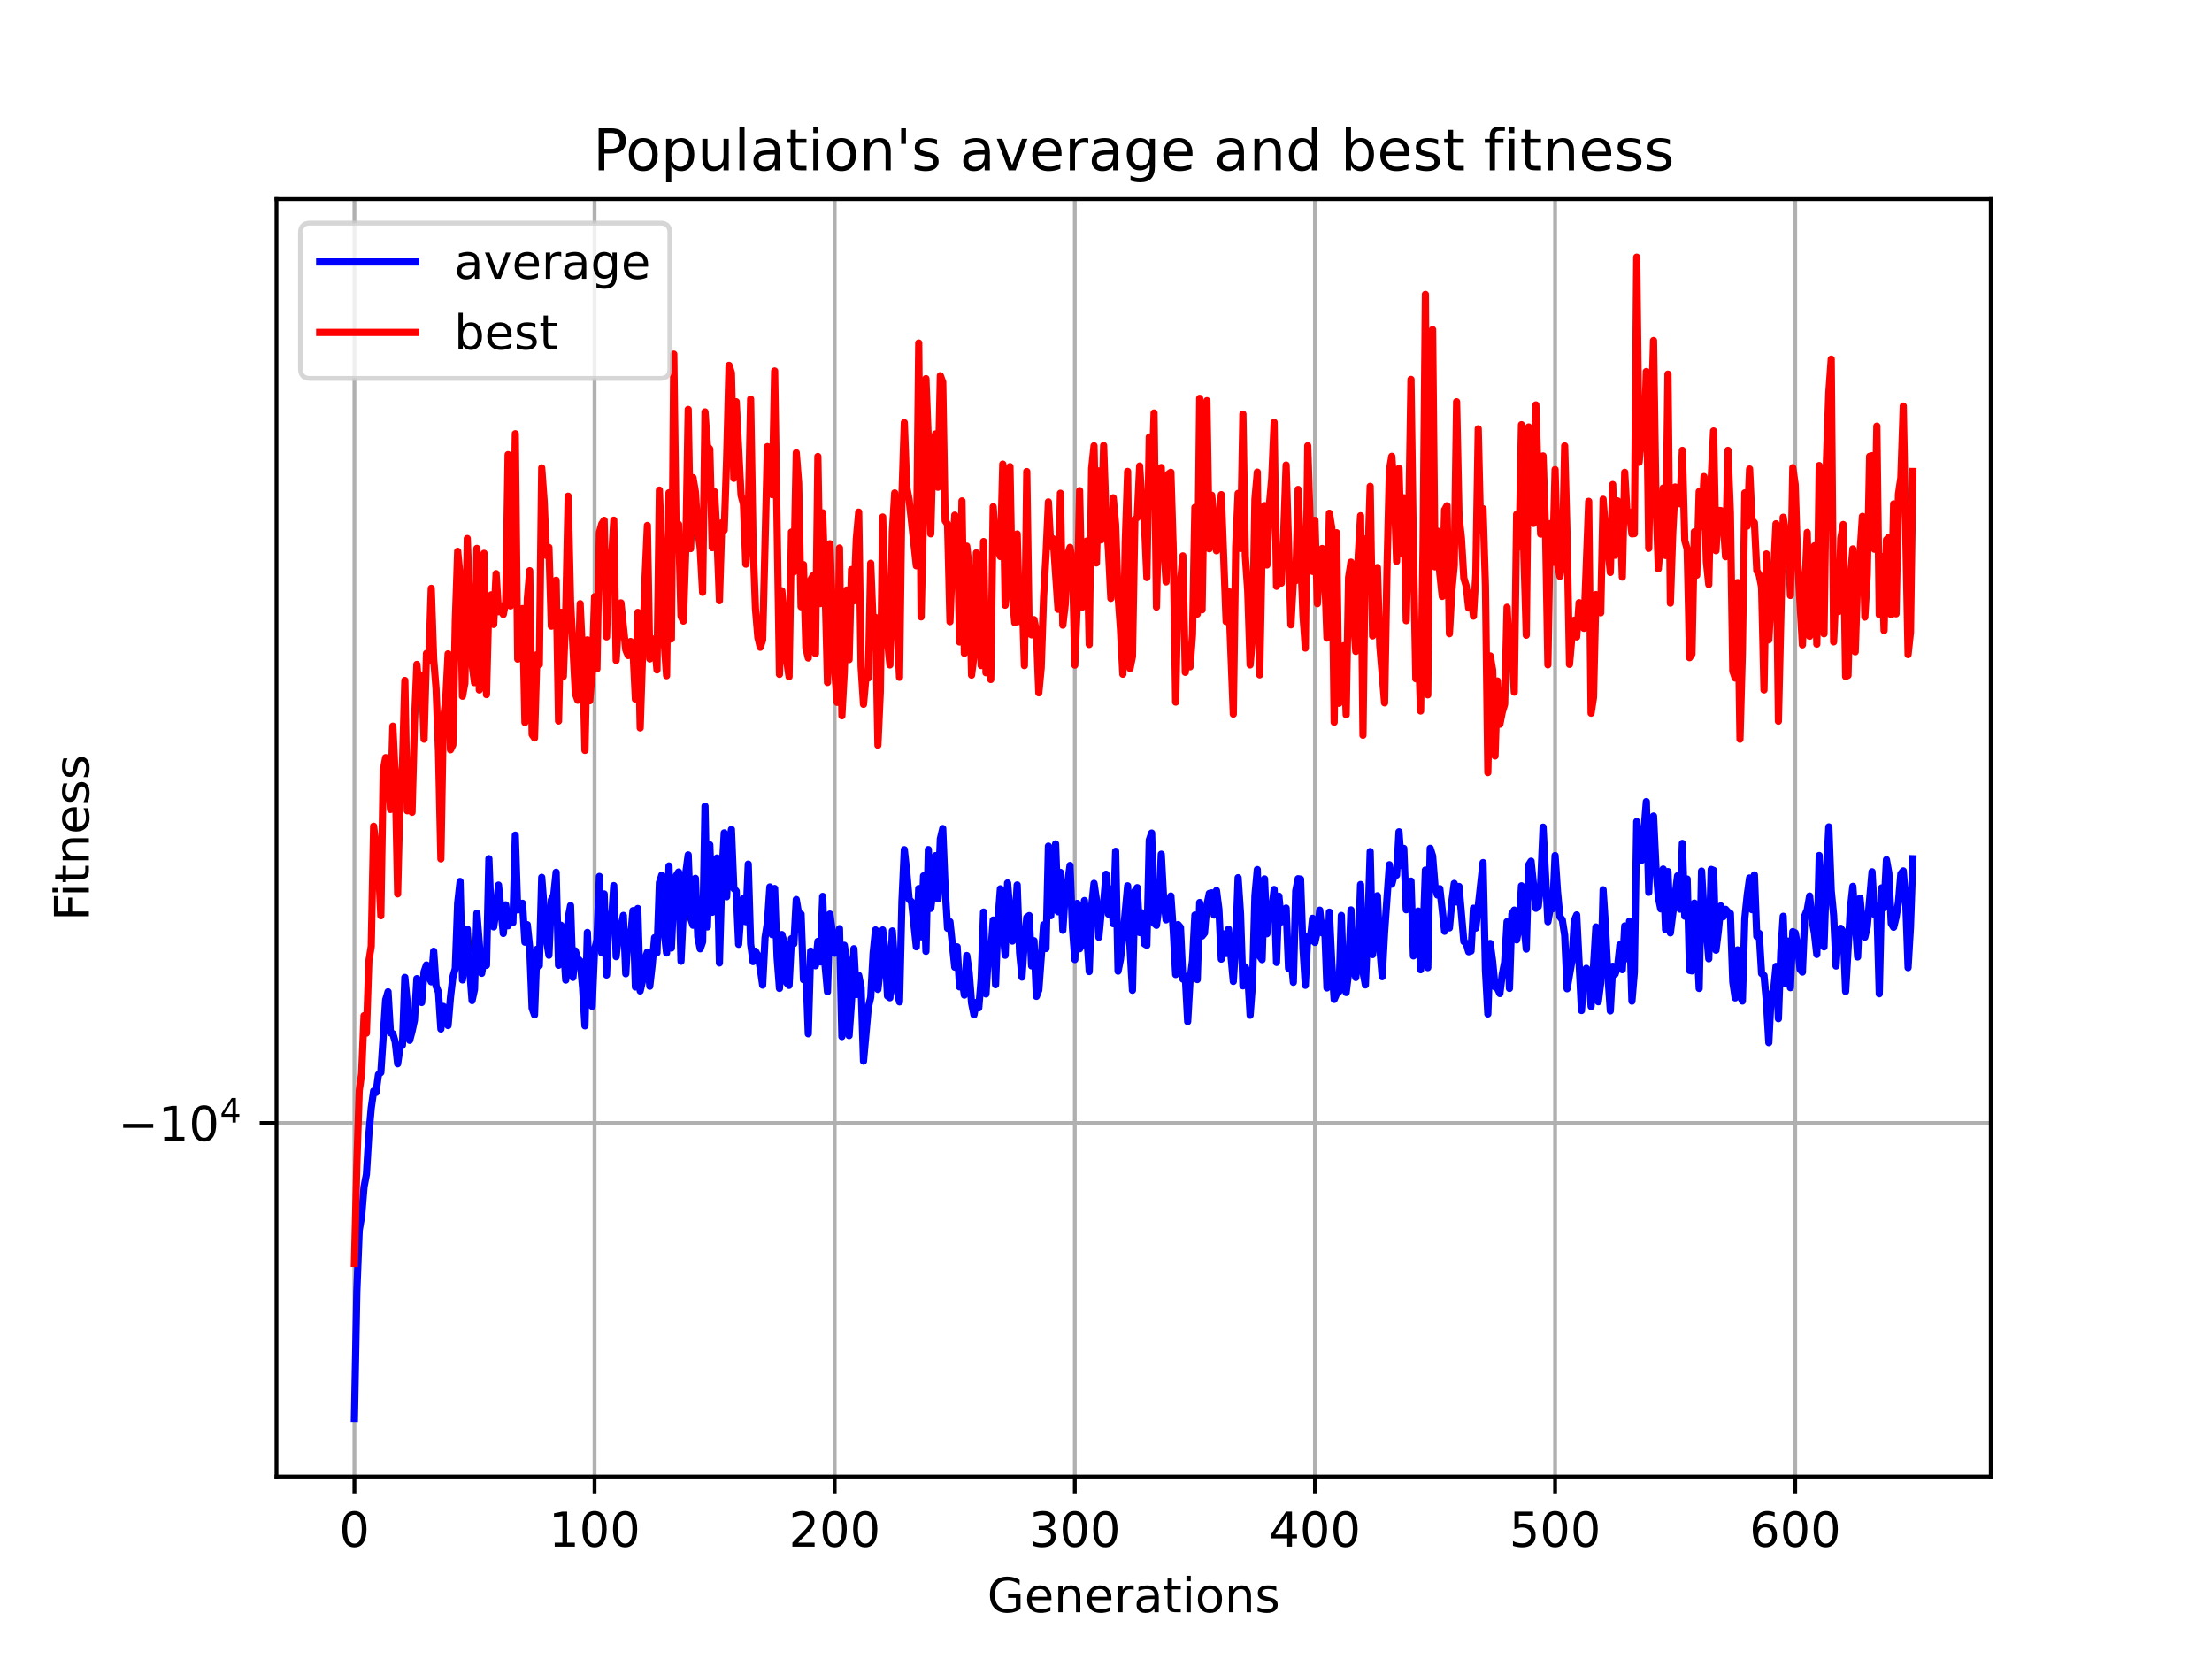 <?xml version="1.0" encoding="utf-8" standalone="no"?>
<!DOCTYPE svg PUBLIC "-//W3C//DTD SVG 1.1//EN"
  "http://www.w3.org/Graphics/SVG/1.1/DTD/svg11.dtd">
<!-- Created with matplotlib (https://matplotlib.org/) -->
<svg height="345.6pt" version="1.1" viewBox="0 0 460.8 345.6" width="460.8pt" xmlns="http://www.w3.org/2000/svg" xmlns:xlink="http://www.w3.org/1999/xlink">
 <defs>
  <style type="text/css">*{stroke-linecap:butt;stroke-linejoin:round;}</style>
 </defs>
 <g id="figure_1">
  <g id="patch_1">
   <path d="M 0 345.6 
L 460.8 345.6 
L 460.8 0 
L 0 0 
z
" style="fill:#ffffff;"/>
  </g>
  <g id="axes_1">
   <g id="patch_2">
    <path d="M 57.6 307.584 
L 414.72 307.584 
L 414.72 41.472 
L 57.6 41.472 
z
" style="fill:#ffffff;"/>
   </g>
   <g id="matplotlib.axis_1">
    <g id="xtick_1">
     <g id="line2d_1">
      <path clip-path="url(#pcf448415c5)" d="M 73.833 307.584 
L 73.833 41.472 
" style="fill:none;stroke:#b0b0b0;stroke-linecap:square;stroke-width:0.8;"/>
     </g>
     <g id="line2d_2">
      <defs>
       <path d="M 0 0 
L 0 3.5 
" id="m3c57310a88" style="stroke:#000000;stroke-width:0.8;"/>
      </defs>
      <g>
       <use style="stroke:#000000;stroke-width:0.8;" x="73.833" xlink:href="#m3c57310a88" y="307.584"/>
      </g>
     </g>
     <g id="text_1">
      <!-- 0 -->
      <g transform="translate(70.651 322.182)scale(0.1 -0.1)">
       <defs>
        <path d="M 31.781 66.406 
Q 24.172 66.406 20.328 58.906 
Q 16.5 51.422 16.5 36.375 
Q 16.5 21.391 20.328 13.891 
Q 24.172 6.391 31.781 6.391 
Q 39.453 6.391 43.281 13.891 
Q 47.125 21.391 47.125 36.375 
Q 47.125 51.422 43.281 58.906 
Q 39.453 66.406 31.781 66.406 
z
M 31.781 74.219 
Q 44.047 74.219 50.516 64.516 
Q 56.984 54.828 56.984 36.375 
Q 56.984 17.969 50.516 8.266 
Q 44.047 -1.422 31.781 -1.422 
Q 19.531 -1.422 13.062 8.266 
Q 6.594 17.969 6.594 36.375 
Q 6.594 54.828 13.062 64.516 
Q 19.531 74.219 31.781 74.219 
z
" id="DejaVuSans-48"/>
       </defs>
       <use xlink:href="#DejaVuSans-48"/>
      </g>
     </g>
    </g>
    <g id="xtick_2">
     <g id="line2d_3">
      <path clip-path="url(#pcf448415c5)" d="M 123.857 307.584 
L 123.857 41.472 
" style="fill:none;stroke:#b0b0b0;stroke-linecap:square;stroke-width:0.8;"/>
     </g>
     <g id="line2d_4">
      <g>
       <use style="stroke:#000000;stroke-width:0.8;" x="123.857" xlink:href="#m3c57310a88" y="307.584"/>
      </g>
     </g>
     <g id="text_2">
      <!-- 100 -->
      <g transform="translate(114.313 322.182)scale(0.1 -0.1)">
       <defs>
        <path d="M 12.406 8.297 
L 28.516 8.297 
L 28.516 63.922 
L 10.984 60.406 
L 10.984 69.391 
L 28.422 72.906 
L 38.281 72.906 
L 38.281 8.297 
L 54.391 8.297 
L 54.391 0 
L 12.406 0 
z
" id="DejaVuSans-49"/>
       </defs>
       <use xlink:href="#DejaVuSans-49"/>
       <use x="63.623" xlink:href="#DejaVuSans-48"/>
       <use x="127.246" xlink:href="#DejaVuSans-48"/>
      </g>
     </g>
    </g>
    <g id="xtick_3">
     <g id="line2d_5">
      <path clip-path="url(#pcf448415c5)" d="M 173.88 307.584 
L 173.88 41.472 
" style="fill:none;stroke:#b0b0b0;stroke-linecap:square;stroke-width:0.8;"/>
     </g>
     <g id="line2d_6">
      <g>
       <use style="stroke:#000000;stroke-width:0.8;" x="173.88" xlink:href="#m3c57310a88" y="307.584"/>
      </g>
     </g>
     <g id="text_3">
      <!-- 200 -->
      <g transform="translate(164.337 322.182)scale(0.1 -0.1)">
       <defs>
        <path d="M 19.188 8.297 
L 53.609 8.297 
L 53.609 0 
L 7.328 0 
L 7.328 8.297 
Q 12.938 14.109 22.625 23.891 
Q 32.328 33.688 34.812 36.531 
Q 39.547 41.844 41.422 45.531 
Q 43.312 49.219 43.312 52.781 
Q 43.312 58.594 39.234 62.25 
Q 35.156 65.922 28.609 65.922 
Q 23.969 65.922 18.812 64.312 
Q 13.672 62.703 7.812 59.422 
L 7.812 69.391 
Q 13.766 71.781 18.938 73 
Q 24.125 74.219 28.422 74.219 
Q 39.75 74.219 46.484 68.547 
Q 53.219 62.891 53.219 53.422 
Q 53.219 48.922 51.531 44.891 
Q 49.859 40.875 45.406 35.406 
Q 44.188 33.984 37.641 27.219 
Q 31.109 20.453 19.188 8.297 
z
" id="DejaVuSans-50"/>
       </defs>
       <use xlink:href="#DejaVuSans-50"/>
       <use x="63.623" xlink:href="#DejaVuSans-48"/>
       <use x="127.246" xlink:href="#DejaVuSans-48"/>
      </g>
     </g>
    </g>
    <g id="xtick_4">
     <g id="line2d_7">
      <path clip-path="url(#pcf448415c5)" d="M 223.904 307.584 
L 223.904 41.472 
" style="fill:none;stroke:#b0b0b0;stroke-linecap:square;stroke-width:0.8;"/>
     </g>
     <g id="line2d_8">
      <g>
       <use style="stroke:#000000;stroke-width:0.8;" x="223.904" xlink:href="#m3c57310a88" y="307.584"/>
      </g>
     </g>
     <g id="text_4">
      <!-- 300 -->
      <g transform="translate(214.36 322.182)scale(0.1 -0.1)">
       <defs>
        <path d="M 40.578 39.312 
Q 47.656 37.797 51.625 33 
Q 55.609 28.219 55.609 21.188 
Q 55.609 10.406 48.188 4.484 
Q 40.766 -1.422 27.094 -1.422 
Q 22.516 -1.422 17.656 -0.516 
Q 12.797 0.391 7.625 2.203 
L 7.625 11.719 
Q 11.719 9.328 16.594 8.109 
Q 21.484 6.891 26.812 6.891 
Q 36.078 6.891 40.938 10.547 
Q 45.797 14.203 45.797 21.188 
Q 45.797 27.641 41.281 31.266 
Q 36.766 34.906 28.719 34.906 
L 20.219 34.906 
L 20.219 43.016 
L 29.109 43.016 
Q 36.375 43.016 40.234 45.922 
Q 44.094 48.828 44.094 54.297 
Q 44.094 59.906 40.109 62.906 
Q 36.141 65.922 28.719 65.922 
Q 24.656 65.922 20.016 65.031 
Q 15.375 64.156 9.812 62.312 
L 9.812 71.094 
Q 15.438 72.656 20.344 73.438 
Q 25.25 74.219 29.594 74.219 
Q 40.828 74.219 47.359 69.109 
Q 53.906 64.016 53.906 55.328 
Q 53.906 49.266 50.438 45.094 
Q 46.969 40.922 40.578 39.312 
z
" id="DejaVuSans-51"/>
       </defs>
       <use xlink:href="#DejaVuSans-51"/>
       <use x="63.623" xlink:href="#DejaVuSans-48"/>
       <use x="127.246" xlink:href="#DejaVuSans-48"/>
      </g>
     </g>
    </g>
    <g id="xtick_5">
     <g id="line2d_9">
      <path clip-path="url(#pcf448415c5)" d="M 273.928 307.584 
L 273.928 41.472 
" style="fill:none;stroke:#b0b0b0;stroke-linecap:square;stroke-width:0.8;"/>
     </g>
     <g id="line2d_10">
      <g>
       <use style="stroke:#000000;stroke-width:0.8;" x="273.928" xlink:href="#m3c57310a88" y="307.584"/>
      </g>
     </g>
     <g id="text_5">
      <!-- 400 -->
      <g transform="translate(264.384 322.182)scale(0.1 -0.1)">
       <defs>
        <path d="M 37.797 64.312 
L 12.891 25.391 
L 37.797 25.391 
z
M 35.203 72.906 
L 47.609 72.906 
L 47.609 25.391 
L 58.016 25.391 
L 58.016 17.188 
L 47.609 17.188 
L 47.609 0 
L 37.797 0 
L 37.797 17.188 
L 4.891 17.188 
L 4.891 26.703 
z
" id="DejaVuSans-52"/>
       </defs>
       <use xlink:href="#DejaVuSans-52"/>
       <use x="63.623" xlink:href="#DejaVuSans-48"/>
       <use x="127.246" xlink:href="#DejaVuSans-48"/>
      </g>
     </g>
    </g>
    <g id="xtick_6">
     <g id="line2d_11">
      <path clip-path="url(#pcf448415c5)" d="M 323.952 307.584 
L 323.952 41.472 
" style="fill:none;stroke:#b0b0b0;stroke-linecap:square;stroke-width:0.8;"/>
     </g>
     <g id="line2d_12">
      <g>
       <use style="stroke:#000000;stroke-width:0.8;" x="323.952" xlink:href="#m3c57310a88" y="307.584"/>
      </g>
     </g>
     <g id="text_6">
      <!-- 500 -->
      <g transform="translate(314.408 322.182)scale(0.1 -0.1)">
       <defs>
        <path d="M 10.797 72.906 
L 49.516 72.906 
L 49.516 64.594 
L 19.828 64.594 
L 19.828 46.734 
Q 21.969 47.469 24.109 47.828 
Q 26.266 48.188 28.422 48.188 
Q 40.625 48.188 47.75 41.5 
Q 54.891 34.812 54.891 23.391 
Q 54.891 11.625 47.562 5.094 
Q 40.234 -1.422 26.906 -1.422 
Q 22.312 -1.422 17.547 -0.641 
Q 12.797 0.141 7.719 1.703 
L 7.719 11.625 
Q 12.109 9.234 16.797 8.062 
Q 21.484 6.891 26.703 6.891 
Q 35.156 6.891 40.078 11.328 
Q 45.016 15.766 45.016 23.391 
Q 45.016 31 40.078 35.438 
Q 35.156 39.891 26.703 39.891 
Q 22.75 39.891 18.812 39.016 
Q 14.891 38.141 10.797 36.281 
z
" id="DejaVuSans-53"/>
       </defs>
       <use xlink:href="#DejaVuSans-53"/>
       <use x="63.623" xlink:href="#DejaVuSans-48"/>
       <use x="127.246" xlink:href="#DejaVuSans-48"/>
      </g>
     </g>
    </g>
    <g id="xtick_7">
     <g id="line2d_13">
      <path clip-path="url(#pcf448415c5)" d="M 373.976 307.584 
L 373.976 41.472 
" style="fill:none;stroke:#b0b0b0;stroke-linecap:square;stroke-width:0.8;"/>
     </g>
     <g id="line2d_14">
      <g>
       <use style="stroke:#000000;stroke-width:0.8;" x="373.976" xlink:href="#m3c57310a88" y="307.584"/>
      </g>
     </g>
     <g id="text_7">
      <!-- 600 -->
      <g transform="translate(364.432 322.182)scale(0.1 -0.1)">
       <defs>
        <path d="M 33.016 40.375 
Q 26.375 40.375 22.484 35.828 
Q 18.609 31.297 18.609 23.391 
Q 18.609 15.531 22.484 10.953 
Q 26.375 6.391 33.016 6.391 
Q 39.656 6.391 43.531 10.953 
Q 47.406 15.531 47.406 23.391 
Q 47.406 31.297 43.531 35.828 
Q 39.656 40.375 33.016 40.375 
z
M 52.594 71.297 
L 52.594 62.312 
Q 48.875 64.062 45.094 64.984 
Q 41.312 65.922 37.594 65.922 
Q 27.828 65.922 22.672 59.328 
Q 17.531 52.734 16.797 39.406 
Q 19.672 43.656 24.016 45.922 
Q 28.375 48.188 33.594 48.188 
Q 44.578 48.188 50.953 41.516 
Q 57.328 34.859 57.328 23.391 
Q 57.328 12.156 50.688 5.359 
Q 44.047 -1.422 33.016 -1.422 
Q 20.359 -1.422 13.672 8.266 
Q 6.984 17.969 6.984 36.375 
Q 6.984 53.656 15.188 63.938 
Q 23.391 74.219 37.203 74.219 
Q 40.922 74.219 44.703 73.484 
Q 48.484 72.75 52.594 71.297 
z
" id="DejaVuSans-54"/>
       </defs>
       <use xlink:href="#DejaVuSans-54"/>
       <use x="63.623" xlink:href="#DejaVuSans-48"/>
       <use x="127.246" xlink:href="#DejaVuSans-48"/>
      </g>
     </g>
    </g>
    <g id="text_8">
     <!-- Generations -->
     <g transform="translate(205.662 335.861)scale(0.1 -0.1)">
      <defs>
       <path d="M 59.516 10.406 
L 59.516 29.984 
L 43.406 29.984 
L 43.406 38.094 
L 69.281 38.094 
L 69.281 6.781 
Q 63.578 2.734 56.688 0.656 
Q 49.812 -1.422 42 -1.422 
Q 24.906 -1.422 15.25 8.562 
Q 5.609 18.562 5.609 36.375 
Q 5.609 54.25 15.25 64.234 
Q 24.906 74.219 42 74.219 
Q 49.125 74.219 55.547 72.453 
Q 61.969 70.703 67.391 67.281 
L 67.391 56.781 
Q 61.922 61.422 55.766 63.766 
Q 49.609 66.109 42.828 66.109 
Q 29.438 66.109 22.719 58.641 
Q 16.016 51.172 16.016 36.375 
Q 16.016 21.625 22.719 14.156 
Q 29.438 6.688 42.828 6.688 
Q 48.047 6.688 52.141 7.594 
Q 56.25 8.5 59.516 10.406 
z
" id="DejaVuSans-71"/>
       <path d="M 56.203 29.594 
L 56.203 25.203 
L 14.891 25.203 
Q 15.484 15.922 20.484 11.062 
Q 25.484 6.203 34.422 6.203 
Q 39.594 6.203 44.453 7.469 
Q 49.312 8.734 54.109 11.281 
L 54.109 2.781 
Q 49.266 0.734 44.188 -0.344 
Q 39.109 -1.422 33.891 -1.422 
Q 20.797 -1.422 13.156 6.188 
Q 5.516 13.812 5.516 26.812 
Q 5.516 40.234 12.766 48.109 
Q 20.016 56 32.328 56 
Q 43.359 56 49.781 48.891 
Q 56.203 41.797 56.203 29.594 
z
M 47.219 32.234 
Q 47.125 39.594 43.094 43.984 
Q 39.062 48.391 32.422 48.391 
Q 24.906 48.391 20.391 44.141 
Q 15.875 39.891 15.188 32.172 
z
" id="DejaVuSans-101"/>
       <path d="M 54.891 33.016 
L 54.891 0 
L 45.906 0 
L 45.906 32.719 
Q 45.906 40.484 42.875 44.328 
Q 39.844 48.188 33.797 48.188 
Q 26.516 48.188 22.312 43.547 
Q 18.109 38.922 18.109 30.906 
L 18.109 0 
L 9.078 0 
L 9.078 54.688 
L 18.109 54.688 
L 18.109 46.188 
Q 21.344 51.125 25.703 53.562 
Q 30.078 56 35.797 56 
Q 45.219 56 50.047 50.172 
Q 54.891 44.344 54.891 33.016 
z
" id="DejaVuSans-110"/>
       <path d="M 41.109 46.297 
Q 39.594 47.172 37.812 47.578 
Q 36.031 48 33.891 48 
Q 26.266 48 22.188 43.047 
Q 18.109 38.094 18.109 28.812 
L 18.109 0 
L 9.078 0 
L 9.078 54.688 
L 18.109 54.688 
L 18.109 46.188 
Q 20.953 51.172 25.484 53.578 
Q 30.031 56 36.531 56 
Q 37.453 56 38.578 55.875 
Q 39.703 55.766 41.062 55.516 
z
" id="DejaVuSans-114"/>
       <path d="M 34.281 27.484 
Q 23.391 27.484 19.188 25 
Q 14.984 22.516 14.984 16.5 
Q 14.984 11.719 18.141 8.906 
Q 21.297 6.109 26.703 6.109 
Q 34.188 6.109 38.703 11.406 
Q 43.219 16.703 43.219 25.484 
L 43.219 27.484 
z
M 52.203 31.203 
L 52.203 0 
L 43.219 0 
L 43.219 8.297 
Q 40.141 3.328 35.547 0.953 
Q 30.953 -1.422 24.312 -1.422 
Q 15.922 -1.422 10.953 3.297 
Q 6 8.016 6 15.922 
Q 6 25.141 12.172 29.828 
Q 18.359 34.516 30.609 34.516 
L 43.219 34.516 
L 43.219 35.406 
Q 43.219 41.609 39.141 45 
Q 35.062 48.391 27.688 48.391 
Q 23 48.391 18.547 47.266 
Q 14.109 46.141 10.016 43.891 
L 10.016 52.203 
Q 14.938 54.109 19.578 55.047 
Q 24.219 56 28.609 56 
Q 40.484 56 46.344 49.844 
Q 52.203 43.703 52.203 31.203 
z
" id="DejaVuSans-97"/>
       <path d="M 18.312 70.219 
L 18.312 54.688 
L 36.812 54.688 
L 36.812 47.703 
L 18.312 47.703 
L 18.312 18.016 
Q 18.312 11.328 20.141 9.422 
Q 21.969 7.516 27.594 7.516 
L 36.812 7.516 
L 36.812 0 
L 27.594 0 
Q 17.188 0 13.234 3.875 
Q 9.281 7.766 9.281 18.016 
L 9.281 47.703 
L 2.688 47.703 
L 2.688 54.688 
L 9.281 54.688 
L 9.281 70.219 
z
" id="DejaVuSans-116"/>
       <path d="M 9.422 54.688 
L 18.406 54.688 
L 18.406 0 
L 9.422 0 
z
M 9.422 75.984 
L 18.406 75.984 
L 18.406 64.594 
L 9.422 64.594 
z
" id="DejaVuSans-105"/>
       <path d="M 30.609 48.391 
Q 23.391 48.391 19.188 42.75 
Q 14.984 37.109 14.984 27.297 
Q 14.984 17.484 19.156 11.844 
Q 23.344 6.203 30.609 6.203 
Q 37.797 6.203 41.984 11.859 
Q 46.188 17.531 46.188 27.297 
Q 46.188 37.016 41.984 42.703 
Q 37.797 48.391 30.609 48.391 
z
M 30.609 56 
Q 42.328 56 49.016 48.375 
Q 55.719 40.766 55.719 27.297 
Q 55.719 13.875 49.016 6.219 
Q 42.328 -1.422 30.609 -1.422 
Q 18.844 -1.422 12.172 6.219 
Q 5.516 13.875 5.516 27.297 
Q 5.516 40.766 12.172 48.375 
Q 18.844 56 30.609 56 
z
" id="DejaVuSans-111"/>
       <path d="M 44.281 53.078 
L 44.281 44.578 
Q 40.484 46.531 36.375 47.5 
Q 32.281 48.484 27.875 48.484 
Q 21.188 48.484 17.844 46.438 
Q 14.5 44.391 14.5 40.281 
Q 14.5 37.156 16.891 35.375 
Q 19.281 33.594 26.516 31.984 
L 29.594 31.297 
Q 39.156 29.25 43.188 25.516 
Q 47.219 21.781 47.219 15.094 
Q 47.219 7.469 41.188 3.016 
Q 35.156 -1.422 24.609 -1.422 
Q 20.219 -1.422 15.453 -0.562 
Q 10.688 0.297 5.422 2 
L 5.422 11.281 
Q 10.406 8.688 15.234 7.391 
Q 20.062 6.109 24.812 6.109 
Q 31.156 6.109 34.562 8.281 
Q 37.984 10.453 37.984 14.406 
Q 37.984 18.062 35.516 20.016 
Q 33.062 21.969 24.703 23.781 
L 21.578 24.516 
Q 13.234 26.266 9.516 29.906 
Q 5.812 33.547 5.812 39.891 
Q 5.812 47.609 11.281 51.797 
Q 16.75 56 26.812 56 
Q 31.781 56 36.172 55.266 
Q 40.578 54.547 44.281 53.078 
z
" id="DejaVuSans-115"/>
      </defs>
      <use xlink:href="#DejaVuSans-71"/>
      <use x="77.49" xlink:href="#DejaVuSans-101"/>
      <use x="139.014" xlink:href="#DejaVuSans-110"/>
      <use x="202.393" xlink:href="#DejaVuSans-101"/>
      <use x="263.916" xlink:href="#DejaVuSans-114"/>
      <use x="305.029" xlink:href="#DejaVuSans-97"/>
      <use x="366.309" xlink:href="#DejaVuSans-116"/>
      <use x="405.518" xlink:href="#DejaVuSans-105"/>
      <use x="433.301" xlink:href="#DejaVuSans-111"/>
      <use x="494.482" xlink:href="#DejaVuSans-110"/>
      <use x="557.861" xlink:href="#DejaVuSans-115"/>
     </g>
    </g>
   </g>
   <g id="matplotlib.axis_2">
    <g id="ytick_1">
     <g id="line2d_15">
      <path clip-path="url(#pcf448415c5)" d="M 57.6 233.935 
L 414.72 233.935 
" style="fill:none;stroke:#b0b0b0;stroke-linecap:square;stroke-width:0.8;"/>
     </g>
     <g id="line2d_16">
      <defs>
       <path d="M 0 0 
L -3.5 0 
" id="ma04650e75b" style="stroke:#000000;stroke-width:0.8;"/>
      </defs>
      <g>
       <use style="stroke:#000000;stroke-width:0.8;" x="57.6" xlink:href="#ma04650e75b" y="233.935"/>
      </g>
     </g>
     <g id="text_9">
      <!-- $\mathdefault{-10^{4}}$ -->
      <g transform="translate(24.6 237.734)scale(0.1 -0.1)">
       <defs>
        <path d="M 10.594 35.5 
L 73.188 35.5 
L 73.188 27.203 
L 10.594 27.203 
z
" id="DejaVuSans-8722"/>
       </defs>
       <use transform="translate(0 0.684)" xlink:href="#DejaVuSans-8722"/>
       <use transform="translate(83.789 0.684)" xlink:href="#DejaVuSans-49"/>
       <use transform="translate(147.412 0.684)" xlink:href="#DejaVuSans-48"/>
       <use transform="translate(211.992 38.966)scale(0.7)" xlink:href="#DejaVuSans-52"/>
      </g>
     </g>
    </g>
    <g id="text_10">
     <!-- Fitness -->
     <g transform="translate(18.52 191.845)rotate(-90)scale(0.1 -0.1)">
      <defs>
       <path d="M 9.812 72.906 
L 51.703 72.906 
L 51.703 64.594 
L 19.672 64.594 
L 19.672 43.109 
L 48.578 43.109 
L 48.578 34.812 
L 19.672 34.812 
L 19.672 0 
L 9.812 0 
z
" id="DejaVuSans-70"/>
      </defs>
      <use xlink:href="#DejaVuSans-70"/>
      <use x="50.27" xlink:href="#DejaVuSans-105"/>
      <use x="78.053" xlink:href="#DejaVuSans-116"/>
      <use x="117.262" xlink:href="#DejaVuSans-110"/>
      <use x="180.641" xlink:href="#DejaVuSans-101"/>
      <use x="242.164" xlink:href="#DejaVuSans-115"/>
      <use x="294.264" xlink:href="#DejaVuSans-115"/>
     </g>
    </g>
   </g>
   <g id="line2d_17">
    <path clip-path="url(#pcf448415c5)" d="M 73.833 295.488 
L 74.333 269.157 
L 74.833 256.321 
L 75.333 253.365 
L 75.834 247.256 
L 76.334 244.626 
L 76.834 236.376 
L 77.334 230.831 
L 77.835 227.273 
L 78.335 227.585 
L 78.835 223.851 
L 79.335 223.428 
L 80.336 208.293 
L 80.836 206.605 
L 81.336 215.16 
L 81.837 215.327 
L 82.337 217.086 
L 82.837 221.601 
L 83.337 218.189 
L 83.837 217.719 
L 84.338 203.608 
L 84.838 208.913 
L 85.338 216.724 
L 85.838 214.847 
L 86.339 212.517 
L 86.839 203.87 
L 87.339 204.402 
L 87.839 208.833 
L 88.34 202.428 
L 88.84 201.019 
L 89.34 203.396 
L 89.84 204.53 
L 90.341 198.155 
L 90.841 205.413 
L 91.341 206.69 
L 91.841 214.36 
L 92.342 209.651 
L 92.842 212.35 
L 93.342 213.642 
L 93.842 207.752 
L 94.342 203.522 
L 94.843 201.757 
L 95.343 188.107 
L 95.843 183.629 
L 96.343 204.134 
L 96.844 199.495 
L 97.344 193.545 
L 97.844 201.951 
L 98.344 208.445 
L 98.845 206.133 
L 99.345 190.247 
L 100.345 202.77 
L 100.846 199.612 
L 101.346 201.083 
L 101.846 178.875 
L 102.346 191.767 
L 102.847 193.091 
L 103.347 189.513 
L 103.847 184.381 
L 104.847 194.458 
L 105.348 188.502 
L 105.848 192.856 
L 106.348 191.306 
L 106.848 192.193 
L 107.349 173.981 
L 107.849 189.552 
L 108.349 189.303 
L 108.849 188.17 
L 109.35 196.275 
L 109.85 192.626 
L 110.35 197.402 
L 110.85 210.039 
L 111.351 211.419 
L 111.851 197.751 
L 112.351 201.168 
L 112.851 182.771 
L 113.852 195.799 
L 114.352 198.998 
L 114.852 187.456 
L 115.352 186.446 
L 115.853 181.714 
L 116.353 201.085 
L 116.853 192.744 
L 117.353 196.722 
L 117.854 204.167 
L 118.354 191.289 
L 118.854 188.645 
L 119.354 203.617 
L 119.855 198.082 
L 120.355 199.721 
L 120.855 200.186 
L 121.355 205.642 
L 121.856 213.698 
L 122.356 194.24 
L 122.856 205.729 
L 123.356 209.626 
L 123.857 197.823 
L 124.357 195.795 
L 124.857 182.581 
L 125.357 198.522 
L 125.857 186.222 
L 126.358 203.114 
L 126.858 190.567 
L 127.358 191.994 
L 127.858 184.49 
L 128.359 199.295 
L 128.859 194.516 
L 129.359 193.09 
L 129.859 190.693 
L 130.36 202.852 
L 130.86 194.188 
L 131.36 195.383 
L 131.86 189.701 
L 132.361 205.609 
L 132.861 189.255 
L 133.361 206.437 
L 133.861 204.276 
L 134.362 199.823 
L 134.862 198.32 
L 135.362 205.452 
L 135.862 201.021 
L 136.362 195.327 
L 136.863 198.486 
L 137.363 183.88 
L 137.863 182.297 
L 138.363 194.231 
L 138.864 198.528 
L 139.364 180.4 
L 139.864 197.497 
L 140.364 186.453 
L 140.865 182.443 
L 141.365 181.659 
L 141.865 200.254 
L 142.365 189.725 
L 142.866 181.793 
L 143.366 178.091 
L 143.866 191.272 
L 144.366 192.746 
L 144.867 182.973 
L 145.367 195.152 
L 145.867 197.651 
L 146.367 196.199 
L 146.867 167.933 
L 147.368 193.1 
L 147.868 175.99 
L 148.368 190.046 
L 148.868 189.692 
L 149.369 178.737 
L 149.869 200.601 
L 150.369 182.575 
L 150.869 173.505 
L 151.37 186.822 
L 151.87 176.903 
L 152.37 172.787 
L 152.87 185.089 
L 153.371 185.638 
L 153.871 196.727 
L 154.371 189.871 
L 154.871 187.178 
L 155.372 192.003 
L 155.872 180.012 
L 156.372 196.639 
L 156.872 200.323 
L 157.372 198.148 
L 157.873 199.025 
L 158.373 201.735 
L 158.873 205.223 
L 159.373 195.343 
L 159.874 192.206 
L 160.374 184.771 
L 160.874 194.713 
L 161.374 185.094 
L 161.875 199.344 
L 162.375 205.904 
L 162.875 194.68 
L 163.375 196.33 
L 163.876 204.75 
L 164.376 205.278 
L 164.876 195.542 
L 165.376 196.606 
L 165.877 187.388 
L 166.377 190.352 
L 166.877 190.428 
L 167.377 204.101 
L 167.877 202.251 
L 168.378 215.366 
L 168.878 198.13 
L 169.378 198.521 
L 169.878 201.177 
L 170.379 196.105 
L 170.879 200.378 
L 171.379 186.74 
L 171.879 201.082 
L 172.38 206.608 
L 172.88 190.421 
L 173.38 194.029 
L 173.88 198.577 
L 174.381 196.967 
L 174.881 193.45 
L 175.381 215.941 
L 175.881 196.918 
L 176.382 200.053 
L 176.882 215.734 
L 177.382 208.687 
L 177.882 197.635 
L 178.382 207.185 
L 178.883 203.175 
L 179.383 205.723 
L 179.883 221.054 
L 180.884 209.873 
L 181.384 207.747 
L 181.884 198.549 
L 182.384 193.719 
L 182.885 206.116 
L 183.385 201.691 
L 183.885 193.721 
L 184.385 198.191 
L 184.886 207.493 
L 185.386 207.851 
L 185.886 193.931 
L 186.386 201.046 
L 186.887 206.528 
L 187.387 208.705 
L 187.887 187.828 
L 188.387 177.006 
L 188.887 181.602 
L 189.388 187.359 
L 189.888 187.878 
L 190.888 197.242 
L 191.389 185.099 
L 191.889 195.157 
L 192.389 182.46 
L 192.889 198.185 
L 193.39 176.978 
L 193.89 189.235 
L 194.39 185.265 
L 194.89 178.24 
L 195.391 187.25 
L 195.891 174.733 
L 196.391 172.599 
L 196.891 185.098 
L 197.392 193.383 
L 197.892 192.009 
L 198.892 201.473 
L 199.392 197.244 
L 199.893 205.587 
L 200.393 203.837 
L 200.893 207.297 
L 201.393 199.055 
L 201.894 202.547 
L 202.394 208.953 
L 202.894 211.417 
L 203.394 208.825 
L 203.895 209.958 
L 204.395 203.898 
L 204.895 190.001 
L 205.395 207.06 
L 205.896 198.871 
L 206.396 198.741 
L 206.896 191.662 
L 207.396 205.135 
L 207.897 191.632 
L 208.397 185.156 
L 208.897 193.911 
L 209.397 199 
L 209.897 183.94 
L 210.898 196.042 
L 211.398 192.445 
L 211.898 184.352 
L 212.399 198.479 
L 212.899 203.553 
L 213.399 196.009 
L 213.899 191.118 
L 214.4 190.733 
L 214.9 201.206 
L 215.4 195.968 
L 215.9 207.559 
L 216.401 206.239 
L 217.401 192.658 
L 217.901 197.592 
L 218.402 176.266 
L 218.902 190.756 
L 219.402 181.002 
L 219.902 175.799 
L 220.402 189.937 
L 220.903 181.737 
L 221.403 193.797 
L 221.903 186.107 
L 222.403 183.965 
L 222.904 180.29 
L 223.404 193.244 
L 223.904 199.892 
L 224.404 188.194 
L 224.905 197.651 
L 225.405 196.671 
L 225.905 187.601 
L 226.906 202.397 
L 227.406 188.727 
L 227.906 184.021 
L 228.406 187.434 
L 228.907 195.249 
L 229.407 189.949 
L 229.907 188.041 
L 230.407 182.117 
L 230.907 190.428 
L 231.408 185.195 
L 231.908 192.426 
L 232.408 177.339 
L 232.908 202.313 
L 233.409 199.87 
L 233.909 195.298 
L 234.909 184.537 
L 235.41 197.471 
L 235.91 206.296 
L 236.41 185.644 
L 236.91 184.914 
L 237.411 194.269 
L 237.911 190.157 
L 238.411 196.617 
L 238.911 196.925 
L 239.412 174.997 
L 239.912 173.541 
L 240.412 192.318 
L 240.912 192.764 
L 241.412 188.951 
L 241.913 177.943 
L 242.413 187.343 
L 242.913 191.628 
L 243.413 188.217 
L 243.914 186.656 
L 244.414 193.969 
L 244.914 203.018 
L 245.414 192.609 
L 245.915 193.199 
L 246.415 203.973 
L 246.915 203.369 
L 247.415 212.818 
L 247.916 203.987 
L 248.416 200.118 
L 248.916 190.621 
L 249.416 204.058 
L 249.917 188.006 
L 250.417 194.993 
L 250.917 194.375 
L 251.417 188.562 
L 251.918 186.114 
L 252.418 186 
L 252.918 190.614 
L 253.418 185.517 
L 253.918 189.425 
L 254.419 199.808 
L 254.919 194.538 
L 255.419 198.638 
L 255.919 193.553 
L 256.92 204.448 
L 257.42 196.359 
L 257.92 182.838 
L 258.421 190.316 
L 258.921 205.367 
L 259.421 201.415 
L 259.921 202.932 
L 260.422 211.495 
L 260.922 204.877 
L 261.422 186.594 
L 261.922 181.15 
L 262.423 199.178 
L 262.923 199.918 
L 263.423 183.094 
L 263.923 194.517 
L 264.423 188.974 
L 264.924 189.443 
L 265.424 185.296 
L 265.924 200.49 
L 266.424 186.689 
L 266.925 192.045 
L 267.425 191.042 
L 267.925 189.166 
L 268.425 201.719 
L 268.926 198.956 
L 269.426 204.636 
L 269.926 185.597 
L 270.426 183.057 
L 270.927 183.145 
L 271.427 197.472 
L 271.927 205.26 
L 272.427 194.992 
L 272.928 196.018 
L 273.428 191.3 
L 273.928 196.323 
L 274.428 193.967 
L 274.928 189.606 
L 275.429 194.339 
L 275.929 192.397 
L 276.429 205.805 
L 276.929 190.014 
L 277.43 200.571 
L 277.93 208.204 
L 278.43 207.069 
L 278.93 206.582 
L 279.431 190.707 
L 279.931 205.627 
L 280.431 206.767 
L 280.931 202.665 
L 281.432 189.553 
L 281.932 201.694 
L 282.432 203.633 
L 282.932 198.322 
L 283.433 184.265 
L 283.933 202.488 
L 284.433 205.176 
L 284.933 193.6 
L 285.433 177.395 
L 285.934 198.863 
L 286.934 186.607 
L 287.434 197.519 
L 287.935 203.464 
L 288.435 194.173 
L 289.435 180.142 
L 289.936 184.197 
L 290.436 182.324 
L 290.936 182.311 
L 291.436 173.282 
L 291.937 180.307 
L 292.437 176.735 
L 292.937 189.52 
L 293.437 184.795 
L 293.938 183.56 
L 294.438 199.136 
L 294.938 198.442 
L 295.438 189.793 
L 295.938 202.014 
L 296.439 195.472 
L 296.939 181.239 
L 297.439 201.576 
L 297.939 176.72 
L 298.44 178.317 
L 298.94 184.596 
L 299.44 186.449 
L 299.94 185.122 
L 300.941 194.001 
L 301.441 192.347 
L 301.941 193.301 
L 302.442 187.794 
L 302.942 184.035 
L 303.442 187.896 
L 303.942 184.67 
L 304.943 196.129 
L 305.443 196.531 
L 305.943 198.272 
L 306.443 198.119 
L 306.944 189.199 
L 307.444 193.338 
L 308.945 179.695 
L 309.445 202.117 
L 309.945 211.227 
L 310.445 196.538 
L 310.946 200.323 
L 311.446 205.592 
L 311.946 205.917 
L 312.446 206.976 
L 312.947 202.95 
L 313.447 200.419 
L 313.947 192.004 
L 314.447 205.906 
L 314.948 190.415 
L 315.448 189.594 
L 315.948 195.802 
L 316.448 192.968 
L 316.948 184.535 
L 317.449 192.606 
L 317.949 197.711 
L 318.449 180.194 
L 318.949 179.4 
L 319.95 189.219 
L 320.45 188.828 
L 320.95 184.001 
L 321.451 172.31 
L 322.451 192.022 
L 322.951 189.207 
L 323.452 189.318 
L 323.952 178.222 
L 324.452 185.67 
L 324.952 190.963 
L 325.453 191.627 
L 325.953 194.845 
L 326.453 205.973 
L 327.453 200.215 
L 327.954 191.789 
L 328.454 190.591 
L 329.454 210.513 
L 329.955 202.991 
L 330.455 201.717 
L 330.955 202.301 
L 331.455 209.655 
L 332.456 193.1 
L 332.956 208.678 
L 333.456 204.798 
L 333.957 185.356 
L 334.457 193.124 
L 334.957 203.187 
L 335.457 210.591 
L 335.958 201.29 
L 336.458 202.922 
L 336.958 201.449 
L 337.458 196.807 
L 337.958 202.008 
L 338.459 192.885 
L 338.959 199.72 
L 339.459 191.873 
L 339.959 208.559 
L 340.46 202.582 
L 340.96 171.151 
L 341.46 177.471 
L 341.96 179.233 
L 342.961 166.987 
L 343.461 185.888 
L 343.961 172.064 
L 344.462 169.994 
L 344.962 180.79 
L 345.462 186.927 
L 345.962 189.336 
L 346.463 181.04 
L 346.963 193.662 
L 347.463 181.568 
L 347.963 194.338 
L 349.464 182.446 
L 349.964 189.394 
L 350.464 175.7 
L 350.965 190.864 
L 351.465 183.119 
L 351.965 202.162 
L 352.465 202.259 
L 352.966 188.131 
L 353.466 195.353 
L 353.966 205.917 
L 354.466 181.453 
L 354.967 190.222 
L 355.467 193.842 
L 355.967 199.735 
L 356.467 181.122 
L 356.968 181.313 
L 357.468 197.941 
L 357.968 193.909 
L 358.468 188.716 
L 358.968 190.987 
L 359.469 189.432 
L 359.969 189.991 
L 360.469 190.283 
L 360.969 204.574 
L 361.47 207.882 
L 361.97 197.887 
L 362.47 207.35 
L 362.97 208.535 
L 363.471 191.32 
L 363.971 186.491 
L 364.471 182.9 
L 364.971 189.508 
L 365.472 182.259 
L 365.972 195.058 
L 366.472 194.441 
L 366.972 202.804 
L 367.473 203.204 
L 367.973 208.703 
L 368.473 217.21 
L 368.973 207.182 
L 369.473 206.295 
L 369.974 201.313 
L 370.474 212.215 
L 370.974 198.349 
L 371.474 190.88 
L 371.975 204.932 
L 372.475 196.05 
L 372.975 205.753 
L 373.475 194.072 
L 373.976 194.33 
L 374.476 197.002 
L 374.976 201.921 
L 375.476 202.5 
L 375.977 190.748 
L 376.477 189.516 
L 376.977 186.655 
L 377.477 191.574 
L 377.978 194.438 
L 378.478 198.832 
L 378.978 178.212 
L 379.478 191.457 
L 379.978 197.257 
L 380.479 181.955 
L 380.979 172.253 
L 381.479 185.527 
L 381.979 190.642 
L 382.48 201.235 
L 382.98 194.018 
L 383.48 193.383 
L 383.98 194.106 
L 384.481 206.54 
L 385.481 189.13 
L 385.981 184.65 
L 386.982 199.354 
L 387.482 187.108 
L 387.982 192.46 
L 388.483 195.235 
L 388.983 193.077 
L 389.983 181.608 
L 390.483 190.499 
L 390.984 188.756 
L 391.484 207.023 
L 391.984 184.964 
L 392.484 189.077 
L 392.985 179.087 
L 393.485 181.891 
L 393.985 192.385 
L 394.485 193.167 
L 394.986 191.099 
L 395.486 187.929 
L 395.986 182.035 
L 396.486 181.425 
L 396.987 187.643 
L 397.487 201.581 
L 397.987 193.113 
L 398.487 178.89 
L 398.487 178.89 
" style="fill:none;stroke:#0000ff;stroke-linecap:square;stroke-width:1.5;"/>
   </g>
   <g id="line2d_18">
    <path clip-path="url(#pcf448415c5)" d="M 73.833 263.217 
L 74.333 242.764 
L 74.833 227.236 
L 75.333 223.663 
L 75.834 211.58 
L 76.334 215.22 
L 76.834 200.268 
L 77.334 197.131 
L 77.835 172.119 
L 78.835 180.387 
L 79.335 190.769 
L 79.836 160.502 
L 80.336 157.824 
L 80.836 159.655 
L 81.336 168.638 
L 81.837 151.272 
L 82.337 161.903 
L 82.837 186.212 
L 83.337 165.636 
L 83.837 159.496 
L 84.338 141.75 
L 84.838 168.905 
L 85.338 159.523 
L 85.838 169.221 
L 86.339 150.61 
L 86.839 138.413 
L 87.339 144.036 
L 87.839 140.682 
L 88.34 153.984 
L 88.84 136.127 
L 89.34 137.691 
L 89.84 122.562 
L 90.341 137.32 
L 90.841 143.504 
L 91.341 156.51 
L 91.841 178.923 
L 92.342 149.992 
L 92.842 146.002 
L 93.342 136.206 
L 93.842 156.194 
L 94.342 155.174 
L 94.843 129.57 
L 95.343 114.849 
L 95.843 119.992 
L 96.343 145.038 
L 96.844 142.289 
L 97.344 112.182 
L 98.344 138.427 
L 98.845 142.205 
L 99.345 114.239 
L 99.845 143.737 
L 100.345 138.609 
L 100.846 115.267 
L 101.346 144.702 
L 101.846 125.069 
L 102.346 123.911 
L 102.847 130.087 
L 103.347 119.499 
L 103.847 127.433 
L 104.347 126.89 
L 104.847 128.004 
L 105.348 125.335 
L 105.848 94.707 
L 106.348 126.23 
L 106.848 121.307 
L 107.349 90.35 
L 107.849 137.314 
L 108.349 129.299 
L 108.849 126.776 
L 109.35 150.512 
L 109.85 124.8 
L 110.35 118.886 
L 110.85 153.023 
L 111.351 153.736 
L 111.851 136.384 
L 112.351 138.464 
L 112.851 97.47 
L 113.352 104.381 
L 113.852 115.725 
L 114.352 114.041 
L 114.852 130.449 
L 115.352 128.587 
L 115.853 120.88 
L 116.353 150.199 
L 116.853 127.559 
L 117.353 140.919 
L 117.854 127.341 
L 118.354 103.36 
L 118.854 125.279 
L 119.855 144.525 
L 120.355 145.87 
L 120.855 125.76 
L 121.355 136.606 
L 121.856 156.324 
L 122.356 133.304 
L 122.856 145.987 
L 123.356 139.998 
L 123.857 124.299 
L 124.357 139.352 
L 124.857 110.947 
L 125.357 109.141 
L 125.857 108.39 
L 126.358 132.679 
L 126.858 115.284 
L 127.358 117.002 
L 127.858 108.362 
L 128.359 137.583 
L 128.859 129.221 
L 129.359 125.596 
L 130.36 135.386 
L 130.86 136.565 
L 131.36 133.642 
L 131.86 135.362 
L 132.361 145.652 
L 132.861 127.57 
L 133.361 151.648 
L 134.362 120.756 
L 134.862 109.46 
L 135.362 137.271 
L 135.862 133.074 
L 136.362 134.078 
L 136.863 139.564 
L 137.363 102.094 
L 137.863 115.515 
L 138.363 133.885 
L 138.864 140.764 
L 139.364 102.644 
L 139.864 133.114 
L 140.364 73.771 
L 140.865 112.101 
L 141.365 109.216 
L 141.865 128.381 
L 142.365 129.386 
L 142.866 114.272 
L 143.366 85.293 
L 143.866 114.296 
L 144.366 99.493 
L 144.867 102.454 
L 145.367 110.561 
L 145.867 114.211 
L 146.367 123.398 
L 146.867 85.801 
L 147.368 92.893 
L 147.868 93.545 
L 148.368 114.098 
L 148.868 102.44 
L 149.369 112.163 
L 149.869 125.134 
L 150.369 108.905 
L 150.869 110.446 
L 151.37 95.657 
L 151.87 76.103 
L 152.37 77.689 
L 152.87 99.648 
L 153.371 83.686 
L 154.371 103.139 
L 154.871 104.974 
L 155.372 117.526 
L 155.872 108.114 
L 156.372 83.133 
L 156.872 113.066 
L 157.372 126.747 
L 157.873 132.782 
L 158.373 134.843 
L 158.873 133.312 
L 159.874 93.034 
L 160.374 97.162 
L 160.874 103.057 
L 161.374 77.276 
L 162.375 140.478 
L 162.875 123.06 
L 163.375 128.268 
L 163.876 137.655 
L 164.376 140.971 
L 164.876 110.83 
L 165.376 119.139 
L 165.877 94.312 
L 166.377 100.669 
L 166.877 126.4 
L 167.377 117.619 
L 167.877 134.924 
L 168.378 137.078 
L 168.878 120.813 
L 169.378 119.919 
L 169.878 136.17 
L 170.379 95.095 
L 170.879 125.733 
L 171.379 106.825 
L 171.879 122.499 
L 172.38 142.177 
L 172.88 113.272 
L 173.88 139.749 
L 174.381 146.316 
L 174.881 114.155 
L 175.381 149.116 
L 175.881 139.966 
L 176.382 122.911 
L 176.882 137.417 
L 177.382 118.646 
L 177.882 125.17 
L 178.382 112.301 
L 178.883 106.68 
L 179.383 138.854 
L 179.883 146.724 
L 180.383 141.153 
L 180.884 141.244 
L 181.384 117.339 
L 181.884 129.911 
L 182.384 128.617 
L 182.885 155.246 
L 183.385 144.108 
L 183.885 107.699 
L 184.385 126.026 
L 184.886 133.57 
L 185.386 138.524 
L 185.886 110.846 
L 186.386 102.683 
L 186.887 131.202 
L 187.387 141.1 
L 187.887 103.263 
L 188.387 88.043 
L 188.887 101.501 
L 189.388 104.103 
L 190.888 117.869 
L 191.389 71.454 
L 191.889 128.513 
L 192.389 106.542 
L 192.889 78.875 
L 193.39 91.881 
L 193.89 111.214 
L 194.39 92.346 
L 194.89 90.385 
L 195.391 101.498 
L 195.891 78.256 
L 196.391 79.597 
L 196.891 108.476 
L 197.392 109.213 
L 197.892 129.515 
L 198.392 116.852 
L 198.892 107.308 
L 199.392 108.866 
L 199.893 133.74 
L 200.393 104.346 
L 200.893 136.107 
L 201.393 113.769 
L 201.894 118.223 
L 202.394 140.641 
L 202.894 136.562 
L 203.394 115.164 
L 203.895 125.515 
L 204.395 138.645 
L 204.895 112.812 
L 205.395 140.146 
L 205.896 130.857 
L 206.396 141.552 
L 206.896 105.561 
L 207.396 113.119 
L 208.397 115.942 
L 208.897 96.679 
L 209.397 126.085 
L 209.897 103.771 
L 210.398 97.203 
L 210.898 124.534 
L 211.398 129.735 
L 211.898 111.243 
L 212.399 129.486 
L 212.899 122.774 
L 213.399 138.667 
L 213.899 98.235 
L 214.4 131.886 
L 214.9 132.257 
L 215.4 129.082 
L 215.9 131.621 
L 216.401 144.33 
L 216.901 139.067 
L 217.401 124.263 
L 217.901 115.575 
L 218.402 104.55 
L 218.902 113.887 
L 219.402 112.25 
L 220.402 126.93 
L 220.903 102.752 
L 221.403 130.234 
L 221.903 125.896 
L 222.403 115.508 
L 222.904 114.029 
L 223.404 117.113 
L 223.904 138.56 
L 224.404 125.938 
L 224.905 102.207 
L 225.405 126.509 
L 225.905 115.323 
L 226.405 112.705 
L 226.906 134.268 
L 227.406 97.633 
L 227.906 92.859 
L 228.406 117.269 
L 228.907 98.103 
L 229.407 112.463 
L 229.907 92.799 
L 230.407 107.577 
L 230.907 114.611 
L 231.408 124.661 
L 231.908 103.708 
L 232.408 109.336 
L 232.908 124.025 
L 233.409 131.087 
L 233.909 140.455 
L 234.409 112.985 
L 234.909 98.206 
L 235.41 139.259 
L 235.91 136.749 
L 236.41 108.187 
L 236.91 107.794 
L 237.411 97.075 
L 237.911 105.257 
L 238.411 108.996 
L 238.911 120.325 
L 239.412 91.038 
L 239.912 102.114 
L 240.412 86.031 
L 240.912 126.463 
L 241.412 104.401 
L 241.913 97.393 
L 242.413 113.585 
L 242.913 121.223 
L 243.413 98.732 
L 243.914 98.392 
L 244.414 114.699 
L 244.914 146.263 
L 245.414 121.977 
L 245.915 121.142 
L 246.415 115.796 
L 246.915 140.064 
L 247.415 136.002 
L 247.916 138.912 
L 248.416 132.202 
L 248.916 105.699 
L 249.416 127.926 
L 249.917 82.974 
L 250.417 127.041 
L 250.917 96.191 
L 251.417 83.467 
L 251.918 114.323 
L 252.418 103.162 
L 252.918 108.291 
L 253.418 114.74 
L 254.419 103.039 
L 255.419 129.489 
L 255.919 123.131 
L 256.92 148.765 
L 257.42 113.95 
L 257.92 102.782 
L 258.421 114.249 
L 258.921 86.264 
L 259.421 115.754 
L 259.921 123.076 
L 260.422 138.521 
L 260.922 132.697 
L 261.422 104.027 
L 261.922 98.349 
L 262.423 140.585 
L 262.923 114.273 
L 263.423 105.33 
L 263.923 117.7 
L 264.423 105.331 
L 264.924 99.713 
L 265.424 87.981 
L 265.924 122.136 
L 266.424 115.686 
L 266.925 121.472 
L 267.425 110.817 
L 267.925 96.871 
L 268.926 130.17 
L 269.426 120.935 
L 269.926 120.965 
L 270.426 101.956 
L 271.427 128.145 
L 271.927 135.012 
L 272.427 92.855 
L 272.928 108.933 
L 273.428 119.035 
L 273.928 108.397 
L 274.428 125.765 
L 274.928 117.325 
L 275.429 114.257 
L 275.929 118.923 
L 276.429 132.932 
L 276.929 106.913 
L 277.43 109.971 
L 277.93 150.454 
L 278.43 110.97 
L 278.93 146.508 
L 279.431 135.137 
L 279.931 134.509 
L 280.431 148.909 
L 280.931 120.295 
L 281.432 117.102 
L 281.932 128.608 
L 282.432 135.708 
L 282.932 115.96 
L 283.433 107.43 
L 283.933 153.166 
L 284.433 112.271 
L 284.933 117.194 
L 285.433 101.311 
L 285.934 132.477 
L 286.434 119.49 
L 286.934 118.228 
L 287.434 134.543 
L 288.435 146.42 
L 288.935 118.775 
L 289.435 97.925 
L 289.936 95.053 
L 290.436 102.203 
L 290.936 116.934 
L 291.436 97.584 
L 291.937 115.38 
L 292.437 103.698 
L 292.937 129.304 
L 293.437 109.884 
L 293.938 79.038 
L 294.438 114.721 
L 294.938 141.404 
L 295.438 134.116 
L 295.938 148.119 
L 296.439 114.46 
L 296.939 61.323 
L 297.439 144.755 
L 297.939 90.397 
L 298.44 68.654 
L 298.94 118.086 
L 299.44 110.628 
L 299.94 119.506 
L 300.441 124.248 
L 300.941 106.204 
L 301.441 105.348 
L 301.941 132.02 
L 302.442 123.065 
L 302.942 117.756 
L 303.442 83.689 
L 303.942 107.606 
L 304.443 112.134 
L 304.943 120.448 
L 305.443 122.079 
L 305.943 126.66 
L 306.443 123.537 
L 306.944 128.353 
L 307.444 119.497 
L 307.944 89.318 
L 308.444 110.405 
L 308.945 105.971 
L 309.445 122.058 
L 309.945 160.949 
L 310.445 136.641 
L 310.946 139.614 
L 311.446 157.484 
L 311.946 141.865 
L 312.446 150.876 
L 312.947 148.336 
L 313.447 146.72 
L 313.947 126.497 
L 314.447 135.621 
L 314.948 135.507 
L 315.448 144.19 
L 315.948 107.127 
L 316.448 113.951 
L 316.948 88.468 
L 317.449 115.377 
L 317.949 132.328 
L 318.449 88.942 
L 318.949 107.527 
L 319.45 109.038 
L 319.95 84.348 
L 320.45 100.825 
L 320.95 111.26 
L 321.451 94.977 
L 321.951 109.927 
L 322.451 138.503 
L 322.951 109.07 
L 323.452 117.142 
L 323.952 97.823 
L 324.452 117.38 
L 324.952 120.061 
L 325.453 116.827 
L 325.953 92.877 
L 326.453 111.967 
L 326.953 138.408 
L 327.453 132.649 
L 327.954 129.205 
L 328.454 132.683 
L 328.954 125.549 
L 329.454 129.882 
L 329.955 130.896 
L 330.955 104.434 
L 331.455 148.575 
L 331.956 145.289 
L 332.456 123.857 
L 332.956 127.22 
L 333.456 127.67 
L 333.957 104.008 
L 334.457 110.816 
L 334.957 114.118 
L 335.457 119.248 
L 335.958 100.932 
L 336.458 115.674 
L 336.958 104.333 
L 337.458 105.336 
L 337.958 120.223 
L 338.459 98.39 
L 338.959 107.362 
L 339.459 106.693 
L 339.959 111.21 
L 340.46 111.166 
L 340.96 53.568 
L 341.46 96.306 
L 341.96 90.558 
L 342.461 93.35 
L 342.961 77.388 
L 343.461 114.234 
L 343.961 87.786 
L 344.462 70.938 
L 344.962 104.391 
L 345.462 118.496 
L 345.962 112.344 
L 346.463 101.67 
L 346.963 115.723 
L 347.463 77.936 
L 347.963 125.641 
L 348.463 111.031 
L 348.964 101.447 
L 349.464 103.493 
L 349.964 104.947 
L 350.464 93.817 
L 350.965 112.582 
L 351.465 114.364 
L 351.965 137.012 
L 352.465 136.264 
L 352.966 110.774 
L 353.466 119.818 
L 353.966 102.393 
L 354.466 109.713 
L 354.967 99.274 
L 355.467 116.981 
L 355.967 121.765 
L 356.467 99.718 
L 356.968 89.777 
L 357.468 114.72 
L 357.968 106.343 
L 358.468 106.352 
L 358.968 108.662 
L 359.469 115.975 
L 359.969 93.82 
L 360.469 106.797 
L 360.969 139.779 
L 361.47 141.25 
L 361.97 121.36 
L 362.47 153.99 
L 362.97 135.808 
L 363.471 102.675 
L 363.971 109.606 
L 364.471 97.695 
L 364.971 108.357 
L 365.472 108.894 
L 365.972 118.873 
L 366.472 119.759 
L 366.972 122.297 
L 367.473 143.73 
L 367.973 115.397 
L 368.473 133.303 
L 368.973 124.866 
L 369.473 119.039 
L 369.974 109.108 
L 370.474 150.233 
L 371.474 107.749 
L 371.975 111.077 
L 372.475 110.431 
L 372.975 124.052 
L 373.475 97.418 
L 373.976 100.976 
L 374.476 116.818 
L 375.476 134.337 
L 376.477 110.914 
L 376.977 132.547 
L 377.477 125.591 
L 377.978 113.702 
L 378.478 134.187 
L 378.978 96.978 
L 379.478 124.102 
L 379.978 132.029 
L 380.479 96.018 
L 380.979 81.756 
L 381.479 74.816 
L 381.979 133.718 
L 382.48 122.794 
L 382.98 127.429 
L 383.48 112.143 
L 383.98 109.263 
L 384.481 140.929 
L 384.981 140.699 
L 385.481 120.309 
L 385.981 114.344 
L 386.482 135.786 
L 386.982 120.683 
L 387.482 115.152 
L 387.982 107.567 
L 388.483 128.556 
L 388.983 119.81 
L 389.483 95.06 
L 389.983 94.933 
L 390.483 114.415 
L 390.984 88.773 
L 391.484 128.061 
L 391.984 115.907 
L 392.484 131.358 
L 392.985 112.455 
L 393.485 111.887 
L 393.985 128.069 
L 394.485 104.961 
L 394.986 127.871 
L 395.486 102.956 
L 395.986 99.522 
L 396.486 84.585 
L 397.487 136.372 
L 397.987 131.73 
L 398.487 98.221 
L 398.487 98.221 
" style="fill:none;stroke:#ff0000;stroke-linecap:square;stroke-width:1.5;"/>
   </g>
   <g id="patch_3">
    <path d="M 57.6 307.584 
L 57.6 41.472 
" style="fill:none;stroke:#000000;stroke-linecap:square;stroke-linejoin:miter;stroke-width:0.8;"/>
   </g>
   <g id="patch_4">
    <path d="M 414.72 307.584 
L 414.72 41.472 
" style="fill:none;stroke:#000000;stroke-linecap:square;stroke-linejoin:miter;stroke-width:0.8;"/>
   </g>
   <g id="patch_5">
    <path d="M 57.6 307.584 
L 414.72 307.584 
" style="fill:none;stroke:#000000;stroke-linecap:square;stroke-linejoin:miter;stroke-width:0.8;"/>
   </g>
   <g id="patch_6">
    <path d="M 57.6 41.472 
L 414.72 41.472 
" style="fill:none;stroke:#000000;stroke-linecap:square;stroke-linejoin:miter;stroke-width:0.8;"/>
   </g>
   <g id="text_11">
    <!-- Population's average and best fitness -->
    <g transform="translate(123.53 35.472)scale(0.12 -0.12)">
     <defs>
      <path d="M 19.672 64.797 
L 19.672 37.406 
L 32.078 37.406 
Q 38.969 37.406 42.719 40.969 
Q 46.484 44.531 46.484 51.125 
Q 46.484 57.672 42.719 61.234 
Q 38.969 64.797 32.078 64.797 
z
M 9.812 72.906 
L 32.078 72.906 
Q 44.344 72.906 50.609 67.359 
Q 56.891 61.812 56.891 51.125 
Q 56.891 40.328 50.609 34.812 
Q 44.344 29.297 32.078 29.297 
L 19.672 29.297 
L 19.672 0 
L 9.812 0 
z
" id="DejaVuSans-80"/>
      <path d="M 18.109 8.203 
L 18.109 -20.797 
L 9.078 -20.797 
L 9.078 54.688 
L 18.109 54.688 
L 18.109 46.391 
Q 20.953 51.266 25.266 53.625 
Q 29.594 56 35.594 56 
Q 45.562 56 51.781 48.094 
Q 58.016 40.188 58.016 27.297 
Q 58.016 14.406 51.781 6.484 
Q 45.562 -1.422 35.594 -1.422 
Q 29.594 -1.422 25.266 0.953 
Q 20.953 3.328 18.109 8.203 
z
M 48.688 27.297 
Q 48.688 37.203 44.609 42.844 
Q 40.531 48.484 33.406 48.484 
Q 26.266 48.484 22.188 42.844 
Q 18.109 37.203 18.109 27.297 
Q 18.109 17.391 22.188 11.75 
Q 26.266 6.109 33.406 6.109 
Q 40.531 6.109 44.609 11.75 
Q 48.688 17.391 48.688 27.297 
z
" id="DejaVuSans-112"/>
      <path d="M 8.5 21.578 
L 8.5 54.688 
L 17.484 54.688 
L 17.484 21.922 
Q 17.484 14.156 20.5 10.266 
Q 23.531 6.391 29.594 6.391 
Q 36.859 6.391 41.078 11.031 
Q 45.312 15.672 45.312 23.688 
L 45.312 54.688 
L 54.297 54.688 
L 54.297 0 
L 45.312 0 
L 45.312 8.406 
Q 42.047 3.422 37.719 1 
Q 33.406 -1.422 27.688 -1.422 
Q 18.266 -1.422 13.375 4.438 
Q 8.5 10.297 8.5 21.578 
z
M 31.109 56 
z
" id="DejaVuSans-117"/>
      <path d="M 9.422 75.984 
L 18.406 75.984 
L 18.406 0 
L 9.422 0 
z
" id="DejaVuSans-108"/>
      <path d="M 17.922 72.906 
L 17.922 45.797 
L 9.625 45.797 
L 9.625 72.906 
z
" id="DejaVuSans-39"/>
      <path id="DejaVuSans-32"/>
      <path d="M 2.984 54.688 
L 12.5 54.688 
L 29.594 8.797 
L 46.688 54.688 
L 56.203 54.688 
L 35.688 0 
L 23.484 0 
z
" id="DejaVuSans-118"/>
      <path d="M 45.406 27.984 
Q 45.406 37.75 41.375 43.109 
Q 37.359 48.484 30.078 48.484 
Q 22.859 48.484 18.828 43.109 
Q 14.797 37.75 14.797 27.984 
Q 14.797 18.266 18.828 12.891 
Q 22.859 7.516 30.078 7.516 
Q 37.359 7.516 41.375 12.891 
Q 45.406 18.266 45.406 27.984 
z
M 54.391 6.781 
Q 54.391 -7.172 48.188 -13.984 
Q 42 -20.797 29.203 -20.797 
Q 24.469 -20.797 20.266 -20.094 
Q 16.062 -19.391 12.109 -17.922 
L 12.109 -9.188 
Q 16.062 -11.328 19.922 -12.344 
Q 23.781 -13.375 27.781 -13.375 
Q 36.625 -13.375 41.016 -8.766 
Q 45.406 -4.156 45.406 5.172 
L 45.406 9.625 
Q 42.625 4.781 38.281 2.391 
Q 33.938 0 27.875 0 
Q 17.828 0 11.672 7.656 
Q 5.516 15.328 5.516 27.984 
Q 5.516 40.672 11.672 48.328 
Q 17.828 56 27.875 56 
Q 33.938 56 38.281 53.609 
Q 42.625 51.219 45.406 46.391 
L 45.406 54.688 
L 54.391 54.688 
z
" id="DejaVuSans-103"/>
      <path d="M 45.406 46.391 
L 45.406 75.984 
L 54.391 75.984 
L 54.391 0 
L 45.406 0 
L 45.406 8.203 
Q 42.578 3.328 38.25 0.953 
Q 33.938 -1.422 27.875 -1.422 
Q 17.969 -1.422 11.734 6.484 
Q 5.516 14.406 5.516 27.297 
Q 5.516 40.188 11.734 48.094 
Q 17.969 56 27.875 56 
Q 33.938 56 38.25 53.625 
Q 42.578 51.266 45.406 46.391 
z
M 14.797 27.297 
Q 14.797 17.391 18.875 11.75 
Q 22.953 6.109 30.078 6.109 
Q 37.203 6.109 41.297 11.75 
Q 45.406 17.391 45.406 27.297 
Q 45.406 37.203 41.297 42.844 
Q 37.203 48.484 30.078 48.484 
Q 22.953 48.484 18.875 42.844 
Q 14.797 37.203 14.797 27.297 
z
" id="DejaVuSans-100"/>
      <path d="M 48.688 27.297 
Q 48.688 37.203 44.609 42.844 
Q 40.531 48.484 33.406 48.484 
Q 26.266 48.484 22.188 42.844 
Q 18.109 37.203 18.109 27.297 
Q 18.109 17.391 22.188 11.75 
Q 26.266 6.109 33.406 6.109 
Q 40.531 6.109 44.609 11.75 
Q 48.688 17.391 48.688 27.297 
z
M 18.109 46.391 
Q 20.953 51.266 25.266 53.625 
Q 29.594 56 35.594 56 
Q 45.562 56 51.781 48.094 
Q 58.016 40.188 58.016 27.297 
Q 58.016 14.406 51.781 6.484 
Q 45.562 -1.422 35.594 -1.422 
Q 29.594 -1.422 25.266 0.953 
Q 20.953 3.328 18.109 8.203 
L 18.109 0 
L 9.078 0 
L 9.078 75.984 
L 18.109 75.984 
z
" id="DejaVuSans-98"/>
      <path d="M 37.109 75.984 
L 37.109 68.5 
L 28.516 68.5 
Q 23.688 68.5 21.797 66.547 
Q 19.922 64.594 19.922 59.516 
L 19.922 54.688 
L 34.719 54.688 
L 34.719 47.703 
L 19.922 47.703 
L 19.922 0 
L 10.891 0 
L 10.891 47.703 
L 2.297 47.703 
L 2.297 54.688 
L 10.891 54.688 
L 10.891 58.5 
Q 10.891 67.625 15.141 71.797 
Q 19.391 75.984 28.609 75.984 
z
" id="DejaVuSans-102"/>
     </defs>
     <use xlink:href="#DejaVuSans-80"/>
     <use x="56.678" xlink:href="#DejaVuSans-111"/>
     <use x="117.859" xlink:href="#DejaVuSans-112"/>
     <use x="181.336" xlink:href="#DejaVuSans-117"/>
     <use x="244.715" xlink:href="#DejaVuSans-108"/>
     <use x="272.498" xlink:href="#DejaVuSans-97"/>
     <use x="333.777" xlink:href="#DejaVuSans-116"/>
     <use x="372.986" xlink:href="#DejaVuSans-105"/>
     <use x="400.77" xlink:href="#DejaVuSans-111"/>
     <use x="461.951" xlink:href="#DejaVuSans-110"/>
     <use x="525.33" xlink:href="#DejaVuSans-39"/>
     <use x="552.82" xlink:href="#DejaVuSans-115"/>
     <use x="604.92" xlink:href="#DejaVuSans-32"/>
     <use x="636.707" xlink:href="#DejaVuSans-97"/>
     <use x="697.986" xlink:href="#DejaVuSans-118"/>
     <use x="757.166" xlink:href="#DejaVuSans-101"/>
     <use x="818.689" xlink:href="#DejaVuSans-114"/>
     <use x="859.803" xlink:href="#DejaVuSans-97"/>
     <use x="921.082" xlink:href="#DejaVuSans-103"/>
     <use x="984.559" xlink:href="#DejaVuSans-101"/>
     <use x="1046.082" xlink:href="#DejaVuSans-32"/>
     <use x="1077.869" xlink:href="#DejaVuSans-97"/>
     <use x="1139.148" xlink:href="#DejaVuSans-110"/>
     <use x="1202.527" xlink:href="#DejaVuSans-100"/>
     <use x="1266.004" xlink:href="#DejaVuSans-32"/>
     <use x="1297.791" xlink:href="#DejaVuSans-98"/>
     <use x="1361.268" xlink:href="#DejaVuSans-101"/>
     <use x="1422.791" xlink:href="#DejaVuSans-115"/>
     <use x="1474.891" xlink:href="#DejaVuSans-116"/>
     <use x="1514.1" xlink:href="#DejaVuSans-32"/>
     <use x="1545.887" xlink:href="#DejaVuSans-102"/>
     <use x="1581.092" xlink:href="#DejaVuSans-105"/>
     <use x="1608.875" xlink:href="#DejaVuSans-116"/>
     <use x="1648.084" xlink:href="#DejaVuSans-110"/>
     <use x="1711.463" xlink:href="#DejaVuSans-101"/>
     <use x="1772.986" xlink:href="#DejaVuSans-115"/>
     <use x="1825.086" xlink:href="#DejaVuSans-115"/>
    </g>
   </g>
   <g id="legend_1">
    <g id="patch_7">
     <path d="M 64.6 78.828 
L 137.541 78.828 
Q 139.541 78.828 139.541 76.828 
L 139.541 48.472 
Q 139.541 46.472 137.541 46.472 
L 64.6 46.472 
Q 62.6 46.472 62.6 48.472 
L 62.6 76.828 
Q 62.6 78.828 64.6 78.828 
z
" style="fill:#ffffff;opacity:0.8;stroke:#cccccc;stroke-linejoin:miter;"/>
    </g>
    <g id="line2d_19">
     <path d="M 66.6 54.57 
L 86.6 54.57 
" style="fill:none;stroke:#0000ff;stroke-linecap:square;stroke-width:1.5;"/>
    </g>
    <g id="line2d_20"/>
    <g id="text_12">
     <!-- average -->
     <g transform="translate(94.6 58.07)scale(0.1 -0.1)">
      <use xlink:href="#DejaVuSans-97"/>
      <use x="61.279" xlink:href="#DejaVuSans-118"/>
      <use x="120.459" xlink:href="#DejaVuSans-101"/>
      <use x="181.982" xlink:href="#DejaVuSans-114"/>
      <use x="223.096" xlink:href="#DejaVuSans-97"/>
      <use x="284.375" xlink:href="#DejaVuSans-103"/>
      <use x="347.852" xlink:href="#DejaVuSans-101"/>
     </g>
    </g>
    <g id="line2d_21">
     <path d="M 66.6 69.249 
L 86.6 69.249 
" style="fill:none;stroke:#ff0000;stroke-linecap:square;stroke-width:1.5;"/>
    </g>
    <g id="line2d_22"/>
    <g id="text_13">
     <!-- best -->
     <g transform="translate(94.6 72.749)scale(0.1 -0.1)">
      <use xlink:href="#DejaVuSans-98"/>
      <use x="63.477" xlink:href="#DejaVuSans-101"/>
      <use x="125" xlink:href="#DejaVuSans-115"/>
      <use x="177.1" xlink:href="#DejaVuSans-116"/>
     </g>
    </g>
   </g>
  </g>
 </g>
 <defs>
  <clipPath id="pcf448415c5">
   <rect height="266.112" width="357.12" x="57.6" y="41.472"/>
  </clipPath>
 </defs>
</svg>
